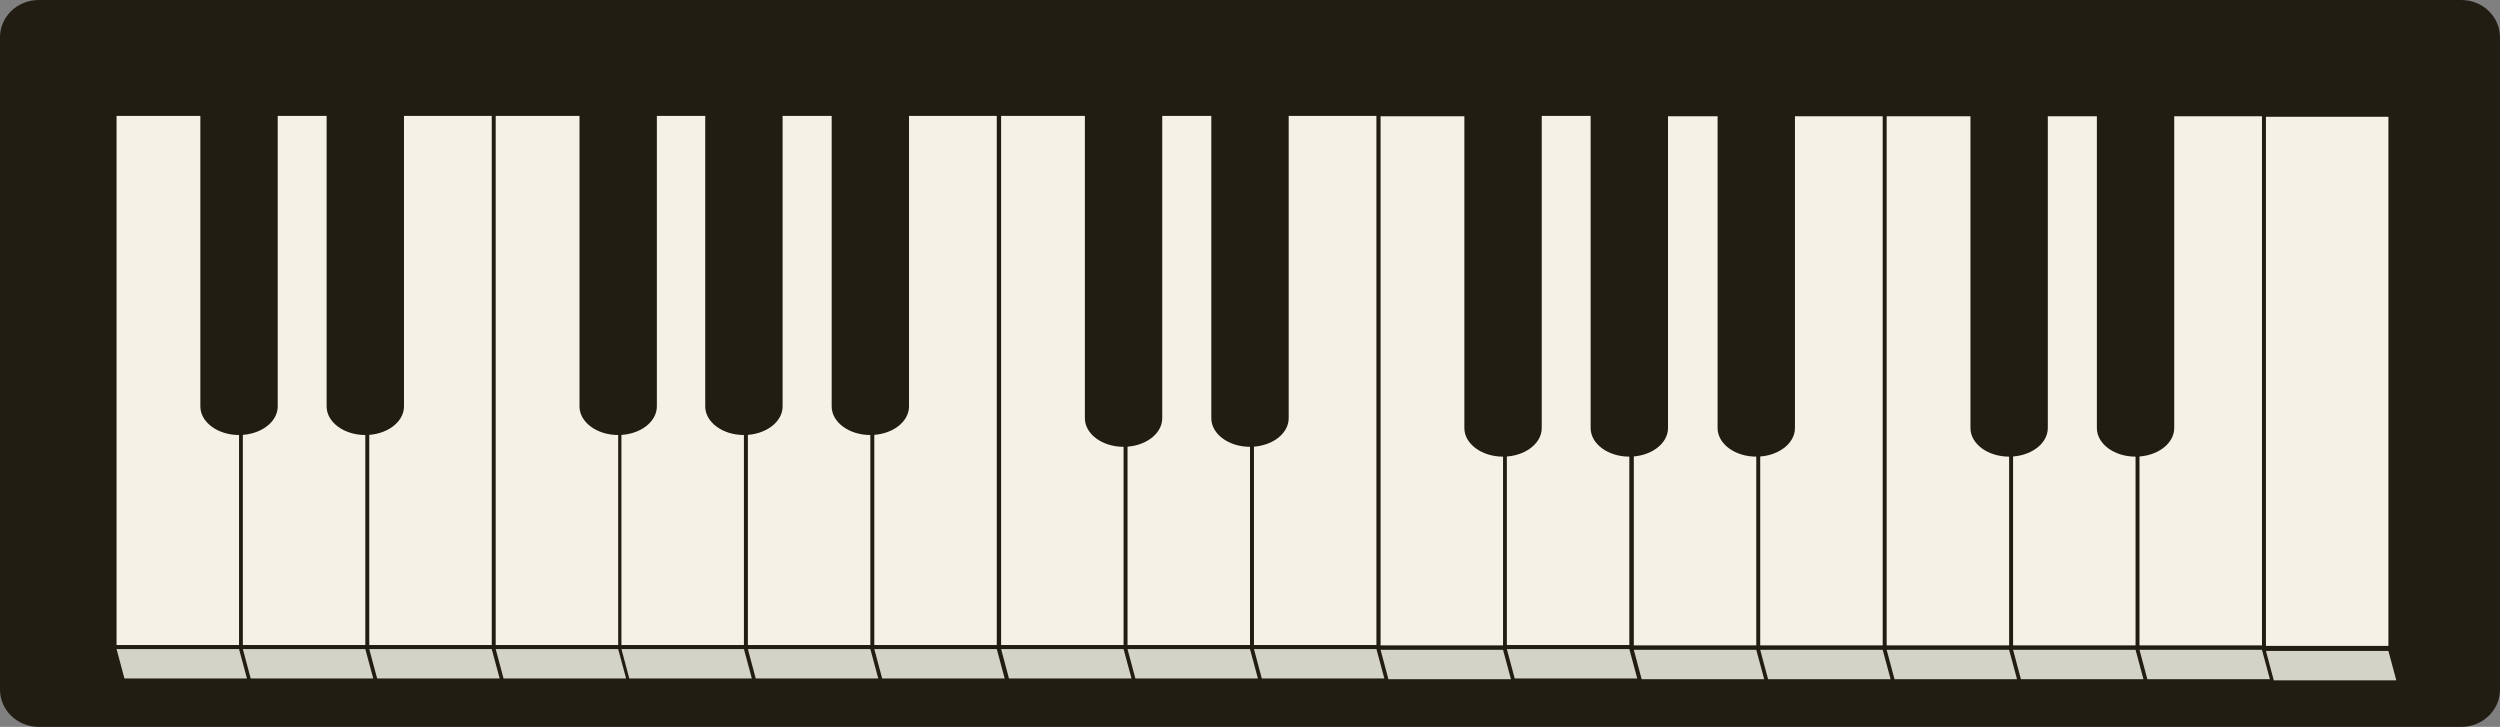 <?xml version="1.0" encoding="iso-8859-1"?>
<!-- Generator: Adobe Illustrator 17.0.0, SVG Export Plug-In . SVG Version: 6.00 Build 0)  -->
<!DOCTYPE svg PUBLIC "-//W3C//DTD SVG 1.1//EN" "http://www.w3.org/Graphics/SVG/1.1/DTD/svg11.dtd">
<svg version="1.1" id="Layer_1" xmlns="http://www.w3.org/2000/svg" xmlns:xlink="http://www.w3.org/1999/xlink" x="0px" y="0px"
	 width="125.963px" height="36.623px" viewBox="0 0 125.963 36.623" style="enable-background:new 0 0 125.963 36.623;"
	 xml:space="preserve">
<rect x="0" y="0" width="125.963" height="36.623" fill="#808080" stroke="none"/>
<g>
	<g>
		<path style="fill:#211D13;" d="M125.963,34.745c0,1.037-0.873,1.878-1.95,1.878H1.949C0.873,36.623,0,35.782,0,34.745V1.878
			C0,0.841,0.873,0,1.949,0h122.063c1.077,0,1.95,0.841,1.95,1.878V34.745z"/>
		<rect x="5.873" y="5.84" style="fill:#F4F2E6;" width="6.171" height="26.659"/>
		<polygon style="fill:#D4D3C8;" points="12.442,34.183 6.269,34.183 5.873,32.702 12.044,32.702 		"/>
		<rect x="12.236" y="5.84" style="fill:#F4F2E6;" width="6.17" height="26.659"/>
		<polygon style="fill:#D4D3C8;" points="18.805,34.183 12.632,34.183 12.236,32.702 18.406,32.702 		"/>
		<rect x="18.606" y="5.84" style="fill:#F4F2E6;" width="6.171" height="26.659"/>
		<polygon style="fill:#D4D3C8;" points="25.175,34.183 19.002,34.183 18.605,32.702 24.776,32.702 		"/>
		<rect x="24.976" y="5.84" style="fill:#F4F2E6;" width="6.171" height="26.659"/>
		<polygon style="fill:#D4D3C8;" points="31.545,34.183 25.371,34.183 24.976,32.702 31.146,32.702 		"/>
		<rect x="31.311" y="5.84" style="fill:#F4F2E6;" width="6.171" height="26.659"/>
		<polygon style="fill:#D4D3C8;" points="37.881,34.183 31.707,34.183 31.311,32.702 37.482,32.702 		"/>
		<rect x="37.682" y="5.84" style="fill:#F4F2E6;" width="6.17" height="26.659"/>
		<polygon style="fill:#D4D3C8;" points="44.25,34.183 38.077,34.183 37.682,32.702 43.852,32.702 		"/>
		<rect x="44.052" y="5.84" style="fill:#F4F2E6;" width="6.17" height="26.659"/>
		<polygon style="fill:#D4D3C8;" points="50.62,34.183 44.447,34.183 44.052,32.702 50.222,32.702 		"/>
		<rect x="50.441" y="5.84" style="fill:#F4F2E6;" width="6.17" height="26.659"/>
		<polygon style="fill:#D4D3C8;" points="57.011,34.183 50.837,34.183 50.441,32.702 56.611,32.702 		"/>
		<rect x="56.811" y="5.84" style="fill:#F4F2E6;" width="6.17" height="26.659"/>
		<polygon style="fill:#D4D3C8;" points="63.379,34.183 57.206,34.183 56.81,32.702 62.98,32.702 		"/>
		<rect x="63.181" y="5.84" style="fill:#F4F2E6;" width="6.17" height="26.659"/>
		<polygon style="fill:#D4D3C8;" points="69.75,34.183 63.576,34.183 63.181,32.702 69.351,32.702 		"/>
		<rect x="69.561" y="5.858" style="fill:#F4F2E6;" width="6.17" height="26.659"/>
		<polygon style="fill:#D4D3C8;" points="76.13,34.223 69.956,34.223 69.561,32.742 75.73,32.742 		"/>
		<rect x="75.923" y="5.84" style="fill:#F4F2E6;" width="6.171" height="26.659"/>
		<polygon style="fill:#D4D3C8;" points="82.492,34.183 76.319,34.183 75.923,32.702 82.094,32.702 		"/>
		<rect x="82.32" y="5.858" style="fill:#F4F2E6;" width="6.17" height="26.659"/>
		<polygon style="fill:#D4D3C8;" points="88.89,34.223 82.716,34.223 82.32,32.742 88.49,32.742 		"/>
		<rect x="88.689" y="5.858" style="fill:#F4F2E6;" width="6.171" height="26.659"/>
		<polygon style="fill:#D4D3C8;" points="95.259,34.223 89.086,34.223 88.689,32.742 94.86,32.742 		"/>
		<rect x="95.06" y="5.858" style="fill:#F4F2E6;" width="6.17" height="26.659"/>
		<polygon style="fill:#D4D3C8;" points="101.629,34.223 95.456,34.223 95.06,32.742 101.229,32.742 		"/>
		<rect x="101.43" y="5.858" style="fill:#F4F2E6;" width="6.17" height="26.659"/>
		<polygon style="fill:#D4D3C8;" points="107.999,34.223 101.825,34.223 101.43,32.742 107.6,32.742 		"/>
		<rect x="107.799" y="5.858" style="fill:#F4F2E6;" width="6.171" height="26.659"/>
		<polygon style="fill:#D4D3C8;" points="114.369,34.223 108.195,34.223 107.799,32.742 113.97,32.742 		"/>
		<rect x="114.17" y="5.884" style="fill:#F4F2E6;" width="6.17" height="26.659"/>
		<polygon style="fill:#D4D3C8;" points="120.738,34.277 114.565,34.277 114.17,32.797 120.34,32.797 		"/>
		<path style="fill:#211D13;" d="M13.993,20.477c0,0.795-0.873,1.441-1.949,1.441l0,0c-1.076,0-1.949-0.646-1.949-1.441V3.003
			c0-0.796,0.873-1.441,1.949-1.441l0,0c1.076,0,1.949,0.645,1.949,1.441V20.477z"/>
		<path style="fill:#211D13;" d="M20.355,20.477c0,0.795-0.872,1.441-1.949,1.441l0,0c-1.076,0-1.949-0.646-1.949-1.441V3.003
			c0-0.796,0.873-1.441,1.949-1.441l0,0c1.077,0,1.949,0.645,1.949,1.441V20.477z"/>
		<path style="fill:#211D13;" d="M33.096,20.477c0,0.795-0.873,1.441-1.949,1.441l0,0c-1.077,0-1.949-0.646-1.949-1.441V3.003
			c0-0.796,0.872-1.441,1.949-1.441l0,0c1.076,0,1.949,0.645,1.949,1.441V20.477z"/>
		<path style="fill:#211D13;" d="M39.432,20.477c0,0.795-0.873,1.441-1.949,1.441l0,0c-1.077,0-1.95-0.646-1.95-1.441V3.003
			c0-0.796,0.873-1.441,1.95-1.441l0,0c1.076,0,1.949,0.645,1.949,1.441V20.477z"/>
		<path style="fill:#211D13;" d="M45.801,20.477c0,0.795-0.872,1.441-1.949,1.441l0,0c-1.076,0-1.948-0.646-1.948-1.441V3.003
			c0-0.796,0.872-1.441,1.948-1.441l0,0c1.077,0,1.949,0.645,1.949,1.441V20.477z"/>
		<path style="fill:#211D13;" d="M58.56,21.072c0,0.795-0.873,1.441-1.949,1.441l0,0c-1.077,0-1.949-0.646-1.949-1.441V3.597
			c0-0.796,0.872-1.441,1.949-1.441l0,0c1.076,0,1.949,0.645,1.949,1.441V21.072z"/>
		<path style="fill:#211D13;" d="M64.931,21.072c0,0.795-0.873,1.441-1.95,1.441l0,0c-1.076,0-1.949-0.646-1.949-1.441V3.597
			c0-0.796,0.873-1.441,1.949-1.441l0,0c1.077,0,1.95,0.645,1.95,1.441V21.072z"/>
		<path style="fill:#211D13;" d="M77.681,21.567c0,0.796-0.873,1.441-1.95,1.441l0,0c-1.076,0-1.949-0.645-1.949-1.441V4.093
			c0-0.796,0.873-1.441,1.949-1.441l0,0c1.077,0,1.95,0.645,1.95,1.441V21.567z"/>
		<path style="fill:#211D13;" d="M84.043,21.567c0,0.796-0.873,1.441-1.949,1.441l0,0c-1.077,0-1.949-0.645-1.949-1.441V4.093
			c0-0.796,0.872-1.441,1.949-1.441l0,0c1.076,0,1.949,0.645,1.949,1.441V21.567z"/>
		<path style="fill:#211D13;" d="M90.439,21.567c0,0.796-0.873,1.441-1.949,1.441l0,0c-1.076,0-1.949-0.645-1.949-1.441V4.093
			c0-0.796,0.873-1.441,1.949-1.441l0,0c1.076,0,1.949,0.645,1.949,1.441V21.567z"/>
		<path style="fill:#211D13;" d="M103.179,21.567c0,0.796-0.872,1.441-1.949,1.441l0,0c-1.076,0-1.948-0.645-1.948-1.441V4.093
			c0-0.796,0.872-1.441,1.948-1.441l0,0c1.077,0,1.949,0.645,1.949,1.441V21.567z"/>
		<path style="fill:#211D13;" d="M109.549,21.567c0,0.796-0.872,1.441-1.949,1.441l0,0c-1.076,0-1.949-0.645-1.949-1.441V4.093
			c0-0.796,0.873-1.441,1.949-1.441l0,0c1.077,0,1.949,0.645,1.949,1.441V21.567z"/>
	</g>
</g>
</svg>
